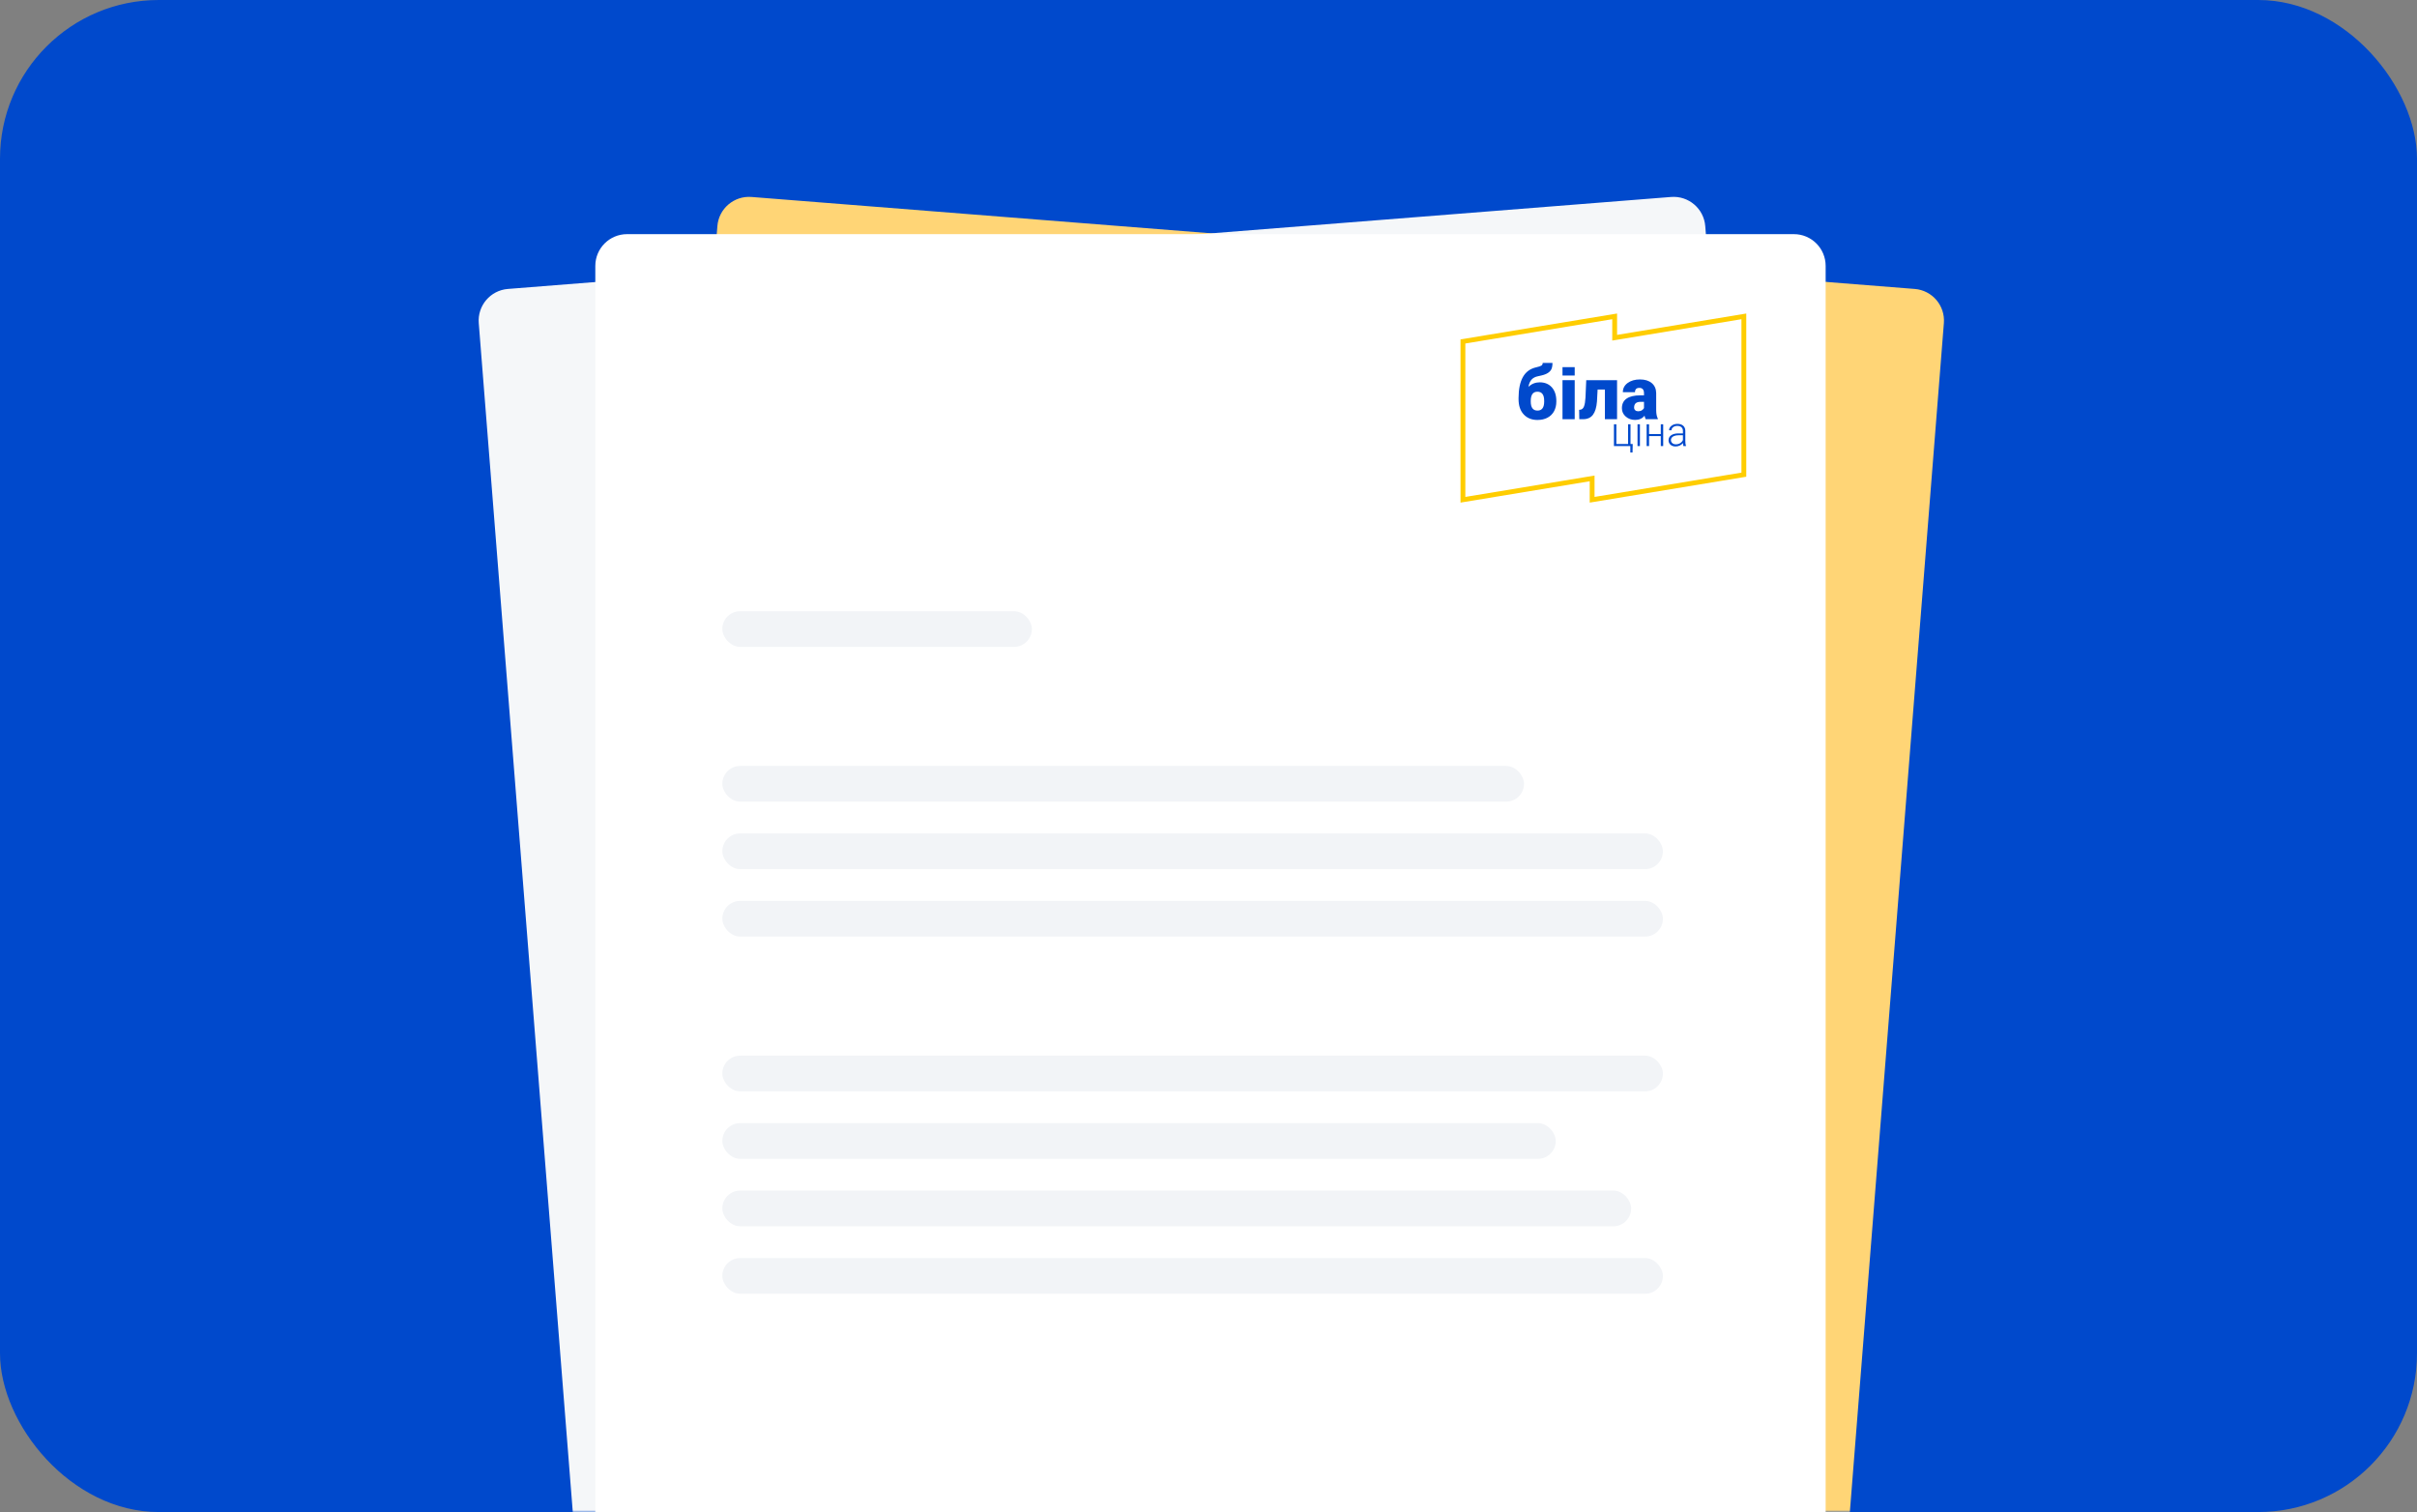 <svg width="609" height="381" viewBox="0 0 609 381" fill="none" xmlns="http://www.w3.org/2000/svg">
<rect x="0" y="0" width="609" height="381" fill="#808080" stroke="none"/>
<rect width="609" height="381" rx="40" fill="#0049CC"/>
<mask id="mask0_311_18" style="mask-type:alpha" maskUnits="userSpaceOnUse" x="0" y="0" width="609" height="381">
<rect width="609" height="381" rx="40" fill="url(#paint0_linear_311_18)"/>
</mask>
<g mask="url(#mask0_311_18)">
<path d="M180.754 56.975C181.102 52.571 184.955 49.282 189.36 49.631L482.445 72.807C486.849 73.156 490.138 77.008 489.789 81.413L465.036 394.436L156.001 369.998L180.754 56.975Z" fill="#FFD576"/>
<path d="M429.666 56.975C429.318 52.571 425.465 49.282 421.06 49.631L127.975 72.807C123.57 73.156 120.282 77.008 120.631 81.413L145.384 394.436L454.419 369.998L429.666 56.975Z" fill="#F5F7F9"/>
</g>
<path d="M150 67C150 62.582 153.582 59 158 59H452C456.418 59 460 62.582 460 67V381H150V67Z" fill="white"/>
<rect x="182" y="154" width="78" height="9" rx="4.5" fill="#F2F4F7"/>
<rect x="182" y="193" width="202" height="9" rx="4.5" fill="#F2F4F7"/>
<rect x="182" y="210" width="237" height="9" rx="4.5" fill="#F2F4F7"/>
<rect x="182" y="227" width="237" height="9" rx="4.5" fill="#F2F4F7"/>
<rect x="182" y="266" width="237" height="9" rx="4.5" fill="#F2F4F7"/>
<rect x="182" y="283" width="210" height="9" rx="4.5" fill="#F2F4F7"/>
<rect x="182" y="300" width="229" height="9" rx="4.5" fill="#F2F4F7"/>
<rect x="182" y="317" width="237" height="9" rx="4.5" fill="#F2F4F7"/>
<path d="M401.769 119.83V125.212L438.784 119.092V80.434L406.231 85.816V80.434L369.216 86.554V125.212L401.769 119.83ZM400.553 126.646V121.263L368 126.646V85.523L407.447 79V84.383L440 79V120.123L400.553 126.646Z" fill="#FFCD00"/>
<path d="M387.378 98.701C386.256 98.701 385.696 99.478 385.696 101.029V101.175C385.696 102.696 386.263 103.457 387.396 103.457C388.493 103.457 389.054 102.729 389.078 101.275V100.984C389.078 99.462 388.511 98.701 387.378 98.701ZM387.951 96.337C389.236 96.337 390.256 96.759 391.01 97.601C391.765 98.444 392.142 99.593 392.142 101.047V101.175C392.142 102.096 391.951 102.91 391.57 103.616C391.188 104.322 390.638 104.866 389.919 105.248C389.201 105.63 388.36 105.821 387.396 105.821C385.941 105.821 384.782 105.354 383.918 104.421C383.054 103.487 382.623 102.202 382.623 100.565V100.274C382.635 98.032 383.004 96.268 383.732 94.983C384.459 93.698 385.572 92.888 387.069 92.555C387.742 92.403 388.183 92.257 388.392 92.114C388.601 91.972 388.705 91.749 388.705 91.446H391.17C391.17 92.203 391.053 92.779 390.819 93.173C390.586 93.567 390.216 93.893 389.71 94.151C389.204 94.408 388.493 94.622 387.578 94.792C386.857 94.925 386.3 95.209 385.909 95.642C385.519 96.075 385.253 96.68 385.114 97.456C385.932 96.71 386.878 96.337 387.951 96.337" fill="#0049CC"/>
<path d="M396.77 105.631H393.697V95.793H396.77V105.631Z" fill="#0049CC"/>
<path d="M396.77 94.624H393.697V92.512H396.77V94.624Z" fill="#0049CC"/>
<path d="M407.443 95.792V105.63H404.379V98.156H402.542L402.379 101.165C402.263 102.657 401.927 103.772 401.369 104.511C400.811 105.251 399.984 105.624 398.887 105.63H397.923L397.887 103.266L398.205 103.23C398.611 103.181 398.913 102.911 399.11 102.418C399.307 101.925 399.432 101.18 399.487 100.182L399.678 95.792H407.443Z" fill="#0049CC"/>
<path d="M412.738 103.63C413.12 103.63 413.437 103.548 413.689 103.384C413.94 103.221 414.12 103.036 414.23 102.83V101.257H413.339C412.272 101.257 411.738 101.736 411.738 102.693C411.738 102.972 411.832 103.198 412.02 103.371C412.208 103.543 412.447 103.63 412.738 103.63ZM414.657 105.63C414.548 105.43 414.451 105.136 414.366 104.748C413.802 105.457 413.014 105.812 412.002 105.812C411.075 105.812 410.286 105.532 409.638 104.971C408.989 104.41 408.665 103.706 408.665 102.857C408.665 101.79 409.059 100.984 409.847 100.438C410.635 99.893 411.781 99.62 413.284 99.62H414.23V99.099C414.23 98.192 413.839 97.738 413.057 97.738C412.329 97.738 411.966 98.097 411.966 98.816H408.902C408.902 97.866 409.306 97.094 410.115 96.5C410.925 95.907 411.957 95.61 413.211 95.61C414.466 95.61 415.457 95.916 416.185 96.529C416.912 97.141 417.285 97.98 417.303 99.047V103.402C417.315 104.306 417.454 104.997 417.721 105.476V105.63H414.657Z" fill="#0049CC"/>
<path d="M406.657 106.909H407.265V111.884H410.222V106.909H410.831V111.884H411.389L411.343 114.024H410.785V112.396H406.657V106.909Z" fill="#0049CC"/>
<path d="M413.207 112.396H412.598V106.908H413.207V112.396Z" fill="#0049CC"/>
<path d="M419.07 112.397H418.461V109.881H415.505V112.397H414.896V106.909H415.505V109.369H418.461V106.909H419.07V112.397Z" fill="#0049CC"/>
<path d="M422.255 111.96C422.66 111.96 423.023 111.862 423.342 111.666C423.662 111.47 423.895 111.208 424.04 110.88V109.673H422.955C422.349 109.68 421.876 109.791 421.534 110.005C421.193 110.22 421.022 110.515 421.022 110.89C421.022 111.198 421.136 111.453 421.365 111.656C421.593 111.859 421.889 111.96 422.255 111.96ZM424.162 112.397C424.101 112.224 424.062 111.969 424.045 111.631C423.832 111.908 423.561 112.122 423.231 112.272C422.901 112.423 422.552 112.498 422.184 112.498C421.656 112.498 421.229 112.351 420.903 112.057C420.577 111.763 420.414 111.391 420.414 110.941C420.414 110.407 420.636 109.984 421.081 109.673C421.525 109.362 422.145 109.206 422.939 109.206H424.04V108.583C424.04 108.19 423.919 107.882 423.677 107.657C423.435 107.432 423.083 107.32 422.62 107.32C422.197 107.32 421.847 107.428 421.57 107.644C421.293 107.861 421.154 108.121 421.154 108.425L420.546 108.42C420.546 107.984 420.748 107.606 421.154 107.287C421.56 106.967 422.059 106.808 422.65 106.808C423.262 106.808 423.745 106.961 424.098 107.267C424.452 107.573 424.633 107.999 424.643 108.547V111.144C424.643 111.675 424.699 112.072 424.811 112.336V112.397H424.162Z" fill="#0049CC"/>
<defs>
<linearGradient id="paint0_linear_311_18" x1="0" y1="0" x2="609" y2="381" gradientUnits="userSpaceOnUse">
<stop stop-color="#4472D8"/>
<stop offset="0.505" stop-color="#DF8977"/>
<stop offset="1" stop-color="#FFD576"/>
</linearGradient>
</defs>
</svg>
